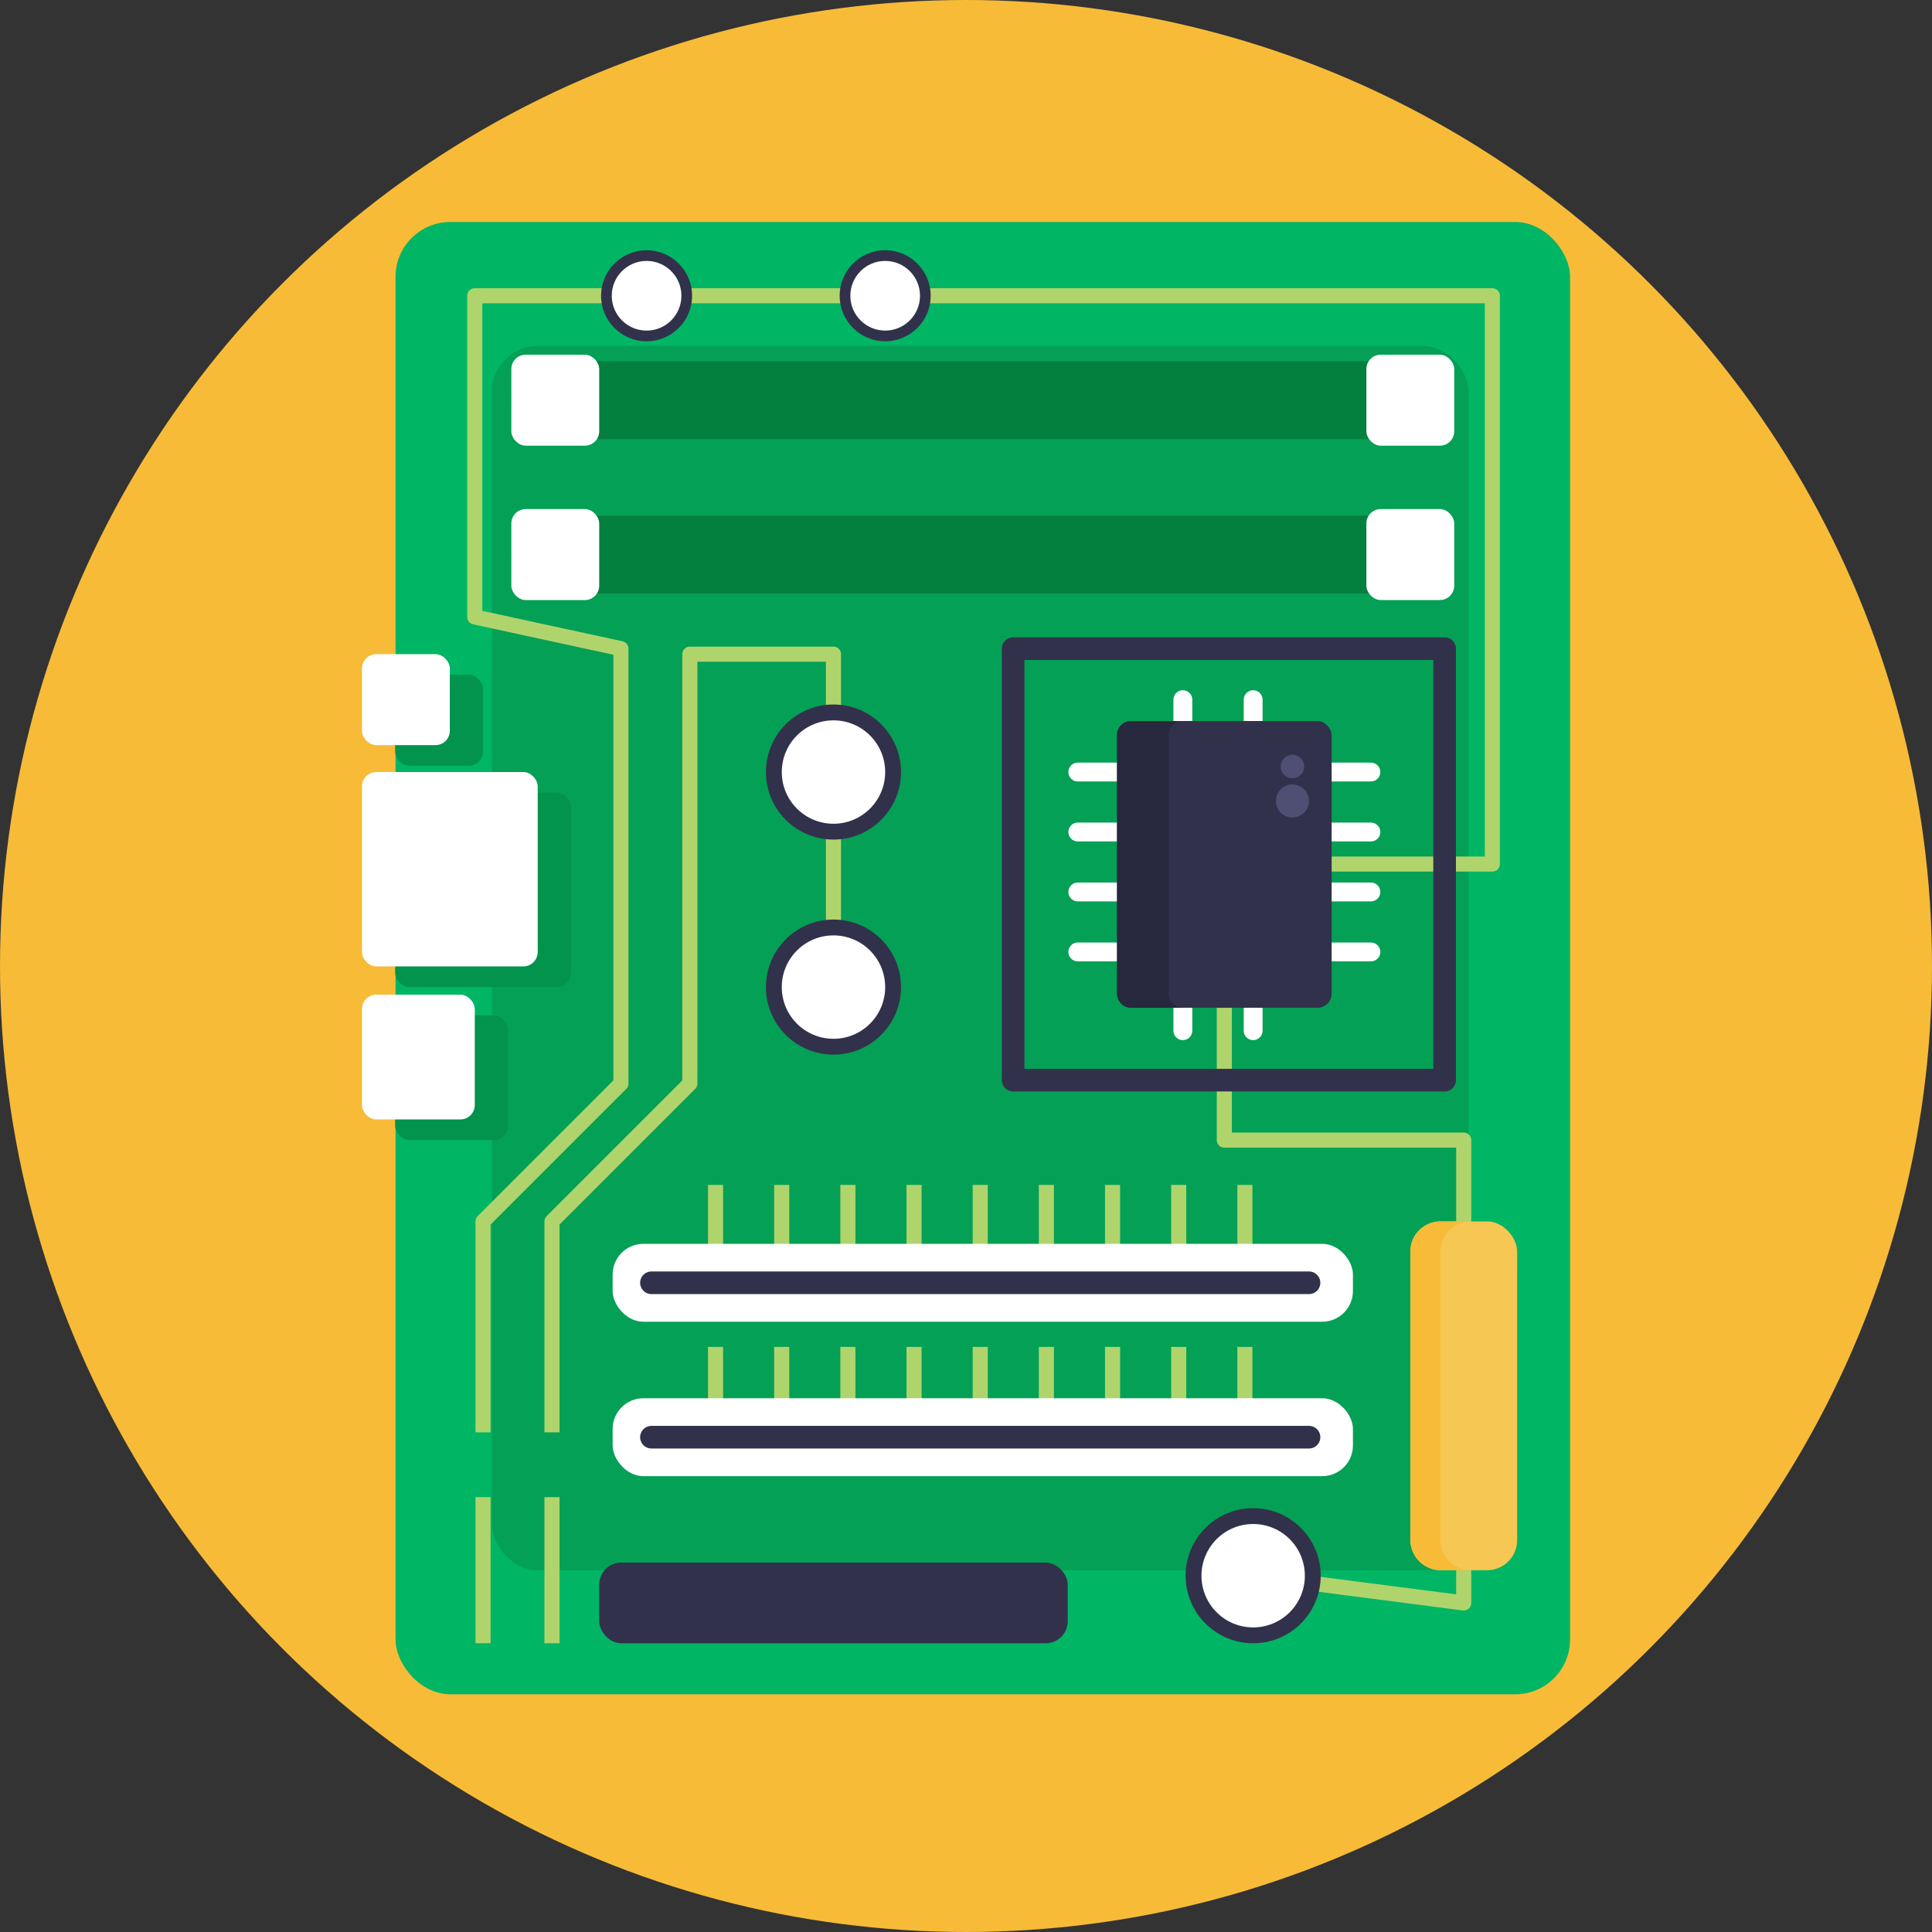 <svg xmlns="http://www.w3.org/2000/svg" viewBox="0 0 512 512"><rect x="0" y="0" width="512" height="512" fill="#333333" stroke="none"/><defs><style>.cls-1{fill:#f7bb38;}.cls-2{fill:#00b564;}.cls-3{fill:#04a055;}.cls-13,.cls-4,.cls-8,.cls-9{fill:none;}.cls-13,.cls-4{stroke:#b0d46c;stroke-width:4px;}.cls-4,.cls-8{stroke-linejoin:round;}.cls-5{fill:#fff;}.cls-6{fill:#037f3e;}.cls-7{fill:#02934d;}.cls-8{stroke:#32314b;stroke-width:6px;}.cls-8,.cls-9{stroke-linecap:round;}.cls-9{stroke:#fff;stroke-width:5px;}.cls-13,.cls-9{stroke-miterlimit:10;}.cls-10{fill:#32314b;}.cls-11{fill:#27273d;}.cls-12{fill:#4f4f74;}.cls-14{fill:#f6c752;}</style></defs><title>50-Computer-Hardware</title><g id="BULINE"><circle class="cls-1" cx="256" cy="256" r="256"/></g><g id="Icons"><rect class="cls-2" x="104.82" y="58.83" width="311.26" height="390.17" rx="14.52"/><rect class="cls-3" x="130.37" y="91.71" width="258.8" height="324.41" rx="12.07"/><line class="cls-4" x1="189.63" y1="339.95" x2="189.63" y2="314.01"/><line class="cls-4" x1="207.16" y1="339.95" x2="207.16" y2="314.01"/><line class="cls-4" x1="224.7" y1="339.95" x2="224.7" y2="314.01"/><line class="cls-4" x1="242.23" y1="339.95" x2="242.23" y2="314.01"/><line class="cls-4" x1="259.77" y1="339.95" x2="259.77" y2="314.01"/><line class="cls-4" x1="277.3" y1="339.95" x2="277.3" y2="314.01"/><line class="cls-4" x1="294.84" y1="339.95" x2="294.84" y2="314.01"/><line class="cls-4" x1="312.37" y1="339.95" x2="312.37" y2="314.01"/><line class="cls-4" x1="329.91" y1="339.95" x2="329.91" y2="314.01"/><line class="cls-4" x1="189.63" y1="382.88" x2="189.63" y2="356.94"/><line class="cls-4" x1="207.16" y1="382.88" x2="207.16" y2="356.94"/><line class="cls-4" x1="224.7" y1="382.88" x2="224.7" y2="356.94"/><line class="cls-4" x1="242.23" y1="382.88" x2="242.23" y2="356.94"/><line class="cls-4" x1="259.77" y1="382.88" x2="259.77" y2="356.94"/><line class="cls-4" x1="277.3" y1="382.88" x2="277.3" y2="356.94"/><line class="cls-4" x1="294.84" y1="382.88" x2="294.84" y2="356.94"/><line class="cls-4" x1="312.37" y1="382.88" x2="312.37" y2="356.94"/><line class="cls-4" x1="329.91" y1="382.88" x2="329.91" y2="356.94"/><polyline class="cls-4" points="128.01 379.59 128.01 323.69 164.55 287.15 164.55 171.9 125.82 163.5 125.82 78.38 395.49 78.38 395.49 228.98 324.46 228.98 324.46 302.14 387.9 302.14 387.9 424.8 332.1 417.58"/><rect class="cls-5" x="162.36" y="329.63" width="196.18" height="20.64" rx="8.13"/><rect class="cls-6" x="135.51" y="95.73" width="249.88" height="20.64" rx="10.32"/><rect class="cls-6" x="135.51" y="136.65" width="249.88" height="20.64" rx="10.32"/><rect class="cls-5" x="162.36" y="370.55" width="196.18" height="20.64" rx="8.13"/><rect class="cls-7" x="104.72" y="210.08" width="46.58" height="51.51" rx="3.81"/><rect class="cls-7" x="104.72" y="269.08" width="29.9" height="33.06" rx="3.81"/><rect class="cls-7" x="104.72" y="178.84" width="23.29" height="24.11" rx="3.81"/><rect class="cls-5" x="135.51" y="134.91" width="23.29" height="24.11" rx="3.81"/><rect class="cls-5" x="362.1" y="134.91" width="23.29" height="24.11" rx="3.81"/><rect class="cls-5" x="135.51" y="94" width="23.29" height="24.11" rx="3.81"/><rect class="cls-5" x="362.1" y="94" width="23.29" height="24.11" rx="3.81"/><rect class="cls-8" x="268.49" y="171.9" width="114.35" height="114.35"/><line class="cls-9" x1="285.63" y1="204.6" x2="363.3" y2="204.6"/><line class="cls-9" x1="285.63" y1="220.49" x2="363.3" y2="220.49"/><line class="cls-9" x1="285.63" y1="236.38" x2="363.3" y2="236.38"/><line class="cls-9" x1="285.63" y1="252.27" x2="363.3" y2="252.27"/><line class="cls-9" x1="332.1" y1="185.42" x2="332.1" y2="273.14"/><line class="cls-9" x1="313.47" y1="185.42" x2="313.47" y2="273.14"/><rect class="cls-10" x="296.03" y="191.08" width="56.87" height="75.99" rx="3.73"/><path class="cls-11" d="M313.45,267.07h-13.7a3.72,3.72,0,0,1-3.72-3.74V194.81a3.72,3.72,0,0,1,3.72-3.73h13.7a3.72,3.72,0,0,0-3.72,3.73v68.52A3.72,3.72,0,0,0,313.45,267.07Z"/><circle class="cls-12" cx="342.51" cy="212.27" r="4.38"/><circle class="cls-12" cx="342.51" cy="203.14" r="3.11"/><line class="cls-8" x1="172.64" y1="339.95" x2="346.9" y2="339.95"/><line class="cls-8" x1="172.64" y1="380.87" x2="346.9" y2="380.87"/><rect class="cls-10" x="158.8" y="414.11" width="124.16" height="21.37" rx="5.82"/><rect class="cls-5" x="95.92" y="204.6" width="46.58" height="51.51" rx="3.81"/><rect class="cls-5" x="95.92" y="263.6" width="29.9" height="33.06" rx="3.81"/><rect class="cls-5" x="95.92" y="173.36" width="23.29" height="24.11" rx="3.81"/><line class="cls-13" x1="128.01" y1="396.76" x2="128.01" y2="435.48"/><line class="cls-13" x1="146.28" y1="396.76" x2="146.28" y2="435.48"/><rect class="cls-14" x="373.75" y="323.69" width="28.31" height="92.43" rx="7.95"/><path class="cls-1" d="M389.73,416.12h-8a7.94,7.94,0,0,1-7.95-7.95V331.64a7.94,7.94,0,0,1,7.95-7.94h8a8,8,0,0,0-8,7.94v76.53A8,8,0,0,0,389.73,416.12Z"/><circle class="cls-10" cx="332.1" cy="417.58" r="17.9"/><circle class="cls-5" cx="332.1" cy="417.58" r="13.7"/><circle class="cls-10" cx="171.35" cy="78.38" r="12.06"/><circle class="cls-5" cx="171.35" cy="78.38" r="9.23"/><circle class="cls-10" cx="234.58" cy="78.38" r="12.06"/><circle class="cls-5" cx="234.58" cy="78.38" r="9.23"/><polyline class="cls-4" points="220.88 263.6 220.88 173.36 182.82 173.36 182.82 287.15 146.28 323.69 146.28 379.59"/><circle class="cls-10" cx="220.88" cy="204.6" r="17.9"/><circle class="cls-5" cx="220.88" cy="204.6" r="13.7"/><circle class="cls-10" cx="220.88" cy="261.59" r="17.9"/><circle class="cls-5" cx="220.88" cy="261.59" r="13.7"/></g></svg>